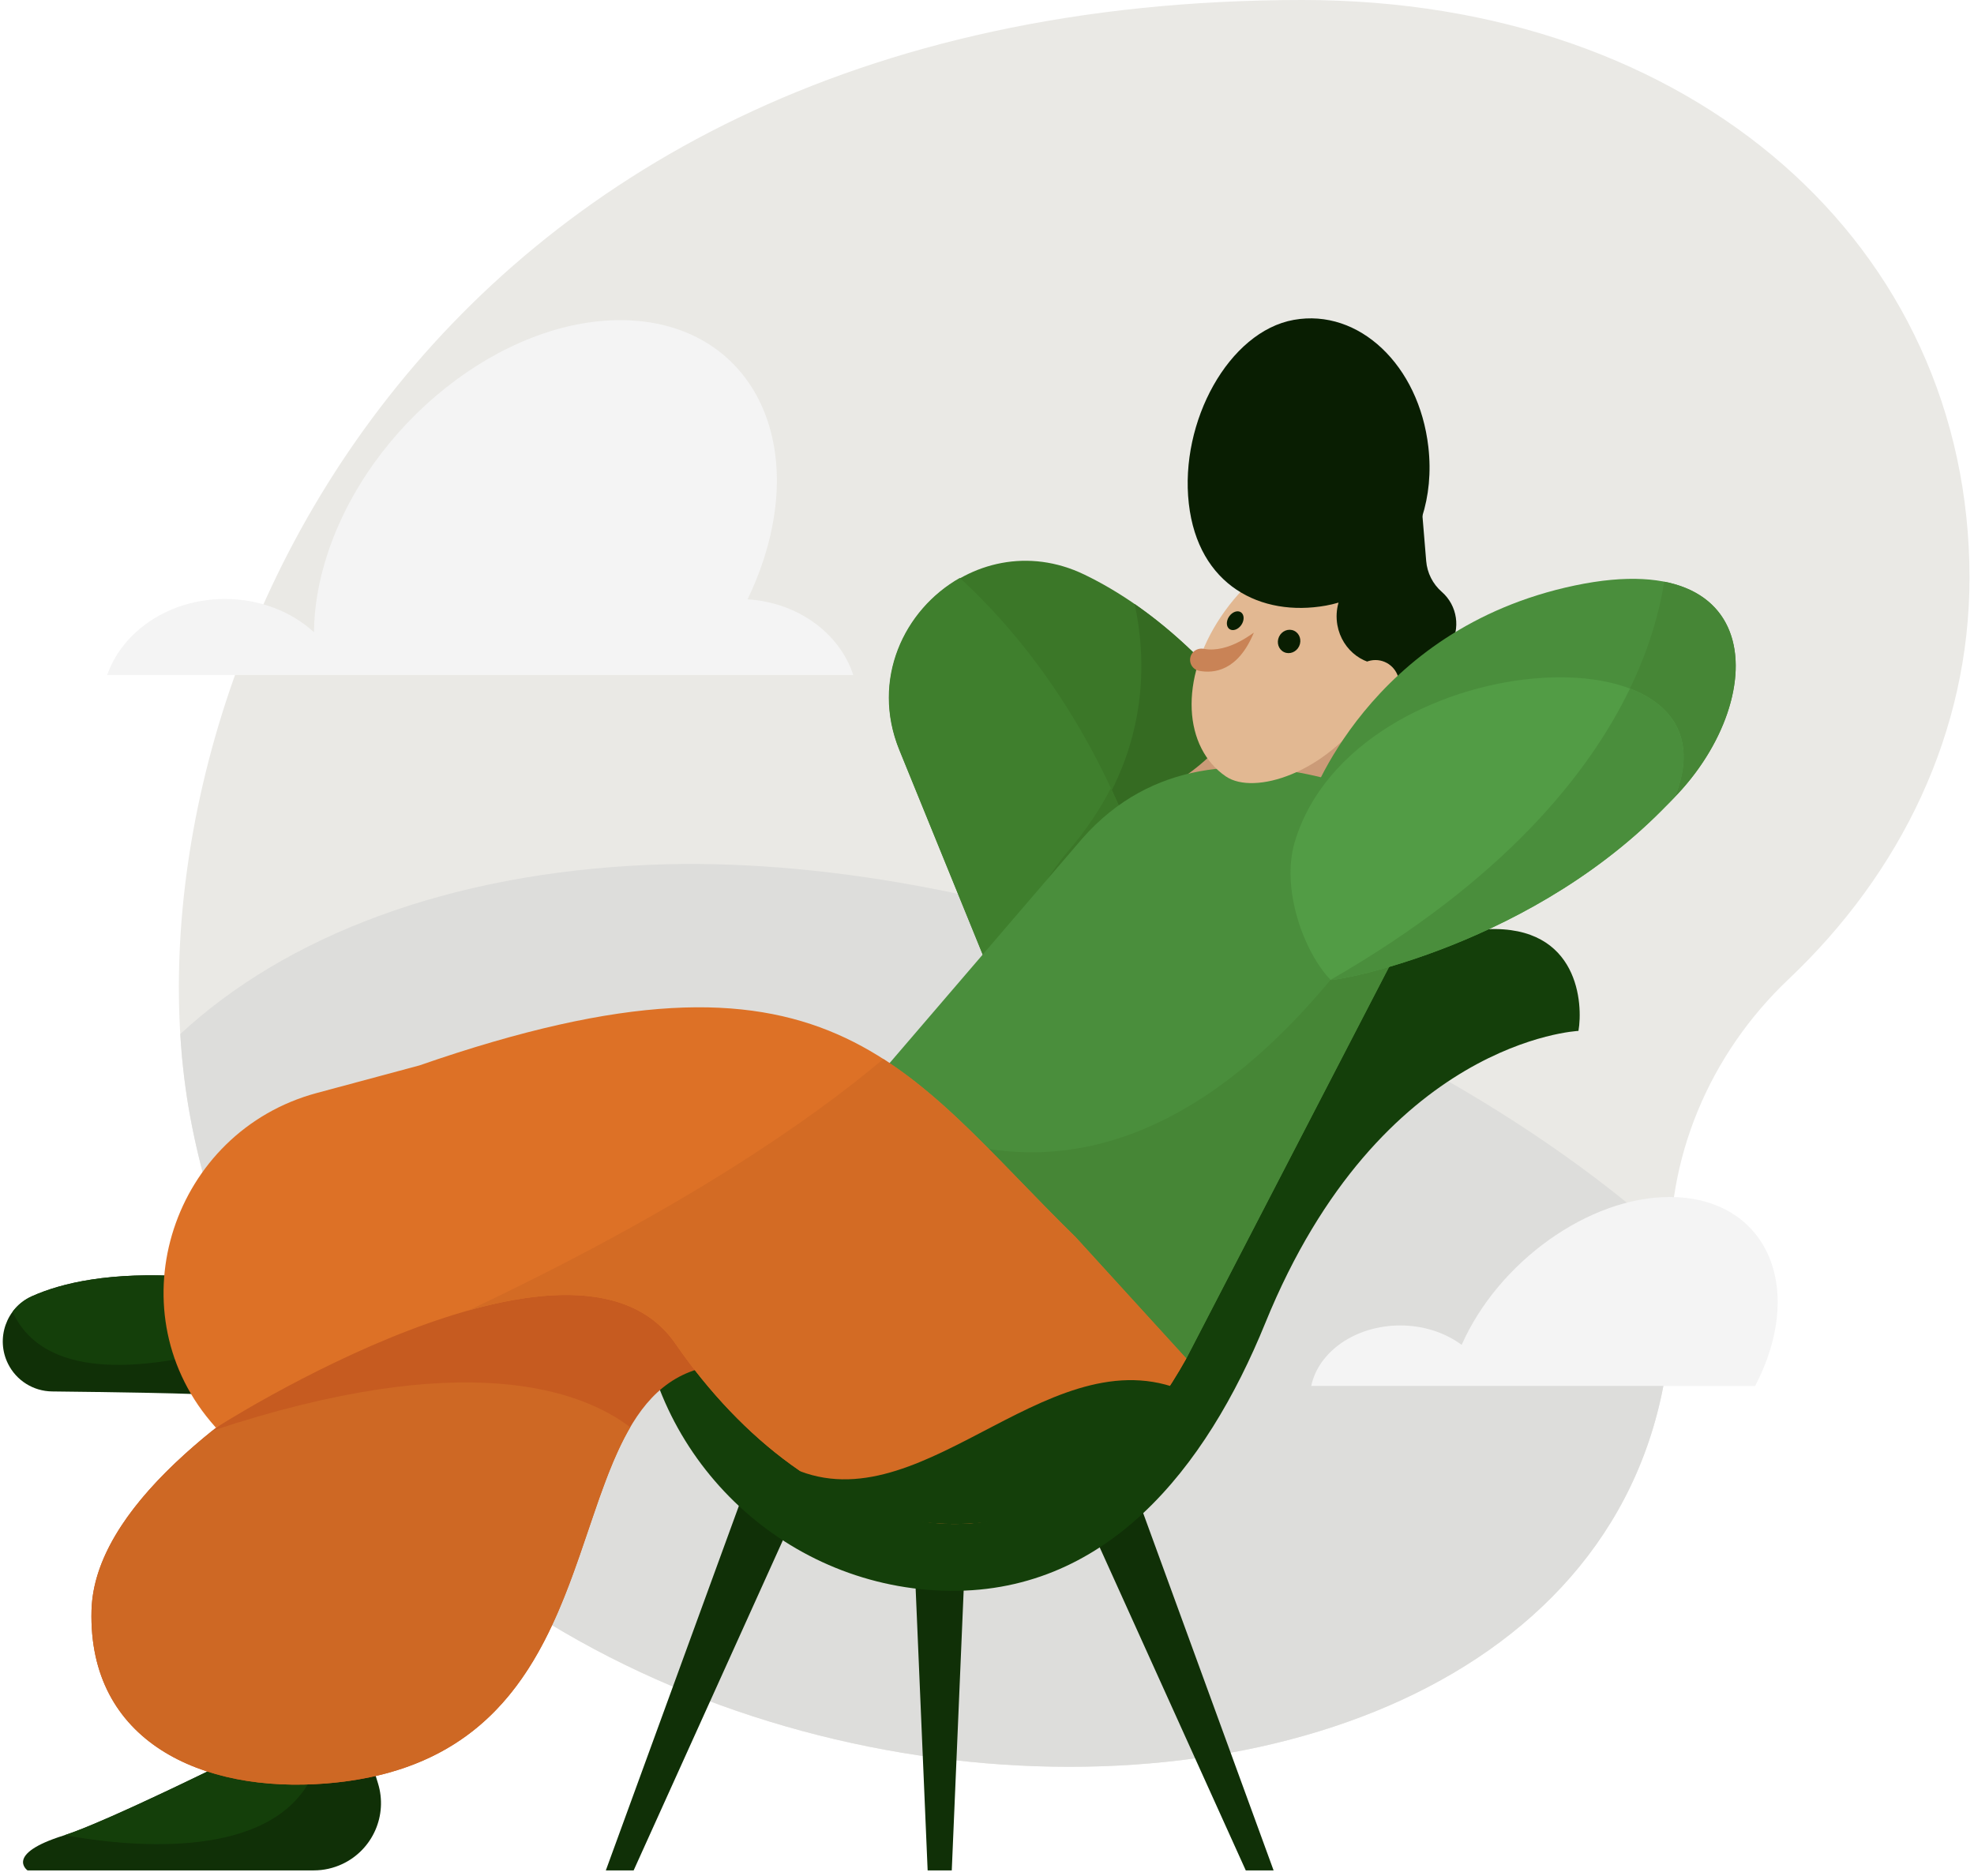 <svg width="201" height="191" viewBox="0 0 201 191" fill="none" xmlns="http://www.w3.org/2000/svg">
<path d="M200.543 58.834C200.543 25.015 172.451 0 132.634 0C40.977 0 11.691 72.617 19.387 113.817C34.909 196.927 174.075 201.243 170.119 129.115C169.51 118.041 174.079 107.319 182.131 99.698C193.58 88.86 200.543 74.539 200.543 58.834Z" fill="#EAE9E5"/>
<path d="M170.119 129.115C170.064 128.154 170.057 127.197 170.08 126.244C144.549 103.224 100.637 86.644 66.201 88.062C45.646 88.91 29.101 95.338 18.356 105.297C18.534 108.253 18.879 111.105 19.387 113.817C34.913 196.927 174.075 201.24 170.119 129.115Z" fill="#DDDDDB"/>
<path d="M178.717 141.127C179.182 140.231 179.593 139.317 179.93 138.379C183.212 129.274 178.779 121.888 170.03 121.888C161.746 121.888 152.566 128.51 148.831 136.946C147.188 135.725 144.999 134.97 142.581 134.97C138.024 134.97 134.25 137.632 133.514 141.127H178.717Z" fill="#F4F4F4"/>
<path d="M86.881 68.742C85.517 64.511 81.267 61.349 76.121 61.028C76.756 59.71 77.307 58.358 77.756 56.971C82.084 43.641 75.644 32.73 63.369 32.602C51.098 32.474 37.641 43.18 33.313 56.51C32.421 59.261 31.991 61.907 31.972 64.375C29.69 62.291 26.474 60.993 22.905 60.993C17.252 60.993 12.474 64.255 10.916 68.734H86.881V68.742Z" fill="#F4F4F4"/>
<path d="M101.485 100.666L91.601 76.399C86.812 64.647 99.006 52.991 110.432 58.517C113.974 60.229 117.705 62.767 121.506 66.433L126.245 78.014L101.485 100.666Z" fill="#3B7728"/>
<path d="M121.502 66.429C119.487 64.488 117.492 62.864 115.535 61.508C116.888 67.793 116.946 77.53 108.813 87.008C105.155 91.27 104.554 94.471 105.643 96.861L126.245 78.011L121.502 66.429Z" fill="#356B22"/>
<path d="M116.008 87.318C110.73 72.439 102.667 63.349 97.731 58.85C92.046 62.07 88.652 69.199 91.57 76.368L101.454 100.635L116.008 87.318Z" fill="#3F7F2D"/>
<path d="M113.113 80.254C112.036 82.358 110.63 84.489 108.812 86.609C105.034 91.014 104.515 94.285 105.755 96.698L116.008 87.318C115.113 84.799 114.14 82.447 113.113 80.254Z" fill="#3B7728"/>
<path d="M21.223 142.068C21.18 141.894 10.68 141.746 5.302 141.688C3.399 141.665 1.671 140.584 0.823 138.883C-0.46 136.318 0.621 133.176 3.237 132.001C6.259 130.645 11.199 129.475 19.03 129.987L21.223 142.068Z" fill="#103007"/>
<path d="M19.034 129.983C11.203 129.471 6.263 130.641 3.24 131.998C2.434 132.358 1.776 132.908 1.284 133.571C2.958 137.322 7.685 140.801 20.394 137.922C20.421 137.918 20.444 137.91 20.468 137.903L19.034 129.983Z" fill="#143F0A"/>
<path d="M96.913 190.46H94.456L92.996 156.164H98.37L96.913 190.46Z" fill="#103007"/>
<path d="M64.52 190.46H61.688L75.776 151.86H81.968L64.52 190.46Z" fill="#103007"/>
<path d="M126.849 190.46H129.682L115.593 151.86H109.397L126.849 190.46Z" fill="#103007"/>
<path d="M140.566 68.188C140.388 68.184 141.291 73.655 135.82 84.191C135.82 84.191 113.141 83.629 113.148 83.242C113.156 82.854 123.944 79.072 125.943 72.884L140.566 68.188Z" fill="#CB9B78"/>
<path d="M151.423 94.618C140.14 95.114 128.911 108.482 127.961 119.939C127.942 120.191 127.938 120.552 127.95 120.986C126.326 115.355 123.199 110.357 119.038 106.459L93.371 138.341C93.371 138.341 77.958 128.181 66.353 120.656C65.287 124.205 64.811 128.014 65.066 131.967C66.112 148.345 79.581 161.419 95.983 161.977C112.571 162.542 122.816 149.519 128.837 134.722C140.566 105.886 160.723 104.975 160.723 104.975C161.195 102.317 160.827 94.203 151.423 94.618Z" fill="#143F0A"/>
<path d="M87.742 111.562L110.204 85.384C124.347 69.3 148.397 85.028 148.397 85.028L120.793 138.337L107.406 133.241L87.742 111.562Z" fill="#4A8E3C"/>
<path d="M135.482 99.775C116.504 122.613 99.172 118.851 88.52 112.418L107.406 133.238L120.793 138.333L146.595 88.499C143.348 91.08 139.663 94.742 135.482 99.775Z" fill="#468636"/>
<path d="M2.803 190.46H31.945C32.96 190.46 33.96 190.235 34.878 189.801C37.955 188.344 39.493 184.845 38.489 181.595L35.855 173.047C35.855 173.047 12.517 185.012 6.476 186.907C0.435 188.802 2.803 190.46 2.803 190.46Z" fill="#103007"/>
<path d="M31.309 181.753C32.91 179.157 32.258 177.232 30.406 175.806C23.18 179.432 10.839 185.504 6.569 186.876C12.757 187.996 26.543 189.491 31.309 181.753Z" fill="#143F0A"/>
<path d="M76.606 139.046L62.153 123.644C62.153 123.644 9.863 143.436 9.316 163.98C8.964 177.34 20.557 182.625 33.22 181.606C67.364 178.851 53.477 136.469 76.606 139.046Z" fill="#C65B20"/>
<path d="M64.175 145.335C59.177 141.537 47.343 137.151 21.607 145.695C14.613 151.344 9.487 157.625 9.32 163.984C8.964 177.34 20.557 182.625 33.219 181.606C57.999 179.607 57.483 156.746 64.175 145.335Z" fill="#CE6824"/>
<path d="M120.793 138.337L109.541 125.996C91.922 108.757 84.661 93.913 42.697 108.493L32.27 111.295C17.601 115.235 11.68 133.137 21.452 144.761C21.626 144.97 21.809 145.176 21.991 145.385C21.991 145.385 58.495 121.908 68.775 136.826C82.398 156.587 105.868 164.991 120.793 138.337Z" fill="#DD7126"/>
<path d="M139.326 72.315C135.013 78.735 127.709 81.017 124.83 79.068C120.529 76.151 120.006 69.219 124.319 62.798C128.632 56.378 135.626 53.518 139.938 56.416C144.259 59.315 143.639 65.89 139.326 72.315Z" fill="#E2B892"/>
<path d="M145.441 45.521C144.491 37.182 138.361 31.386 131.743 32.571C125.125 33.757 120.1 42.94 121.049 51.279C121.998 59.617 128.392 62.852 135.01 61.667C135.448 61.589 135.878 61.485 136.296 61.361C136.087 62.078 136.037 62.856 136.176 63.647C136.645 66.266 139.043 68.029 141.531 67.584C144.019 67.138 145.654 64.65 145.185 62.031C144.825 60.032 143.344 58.536 141.562 58.137C144.429 55.173 146.03 50.674 145.441 45.521Z" fill="#091E02"/>
<path d="M144.569 49.512C144.596 49.574 144.995 54.371 145.22 57.126C145.32 58.342 145.89 59.466 146.808 60.268C148.408 61.667 148.753 64.019 147.626 65.824C146.107 68.258 143.519 71.141 139.725 71.319L138.105 53.755L144.569 49.512Z" fill="#091E02"/>
<path d="M140.051 72.047C141.386 72.047 142.469 70.965 142.469 69.629C142.469 68.294 141.386 67.212 140.051 67.212C138.715 67.212 137.633 68.294 137.633 69.629C137.633 70.965 138.715 72.047 140.051 72.047Z" fill="#E2B892"/>
<path d="M133.25 82.005C133.25 82.005 139.218 64.058 160.362 59.617C181.507 55.177 179.91 73.744 168.36 83.16L133.25 82.005Z" fill="#4A8E3C"/>
<path d="M168.356 83.16C177.88 75.395 180.635 61.411 169.456 59.23C168.604 64.697 165.818 73.341 157.262 82.792L168.356 83.16Z" fill="#468636"/>
<path d="M135.482 99.775C135.703 100.004 156.519 96.358 170.565 81.095C177.772 63.081 137.862 65.553 131.836 85.737C130.399 90.569 132.817 97.016 135.482 99.775Z" fill="#529C45"/>
<path d="M170.568 81.099C172.823 75.461 170.464 71.826 165.969 70.118C161.788 78.774 153.159 89.608 135.482 99.779C135.707 100.008 156.518 96.358 170.568 81.099Z" fill="#4A8E3C"/>
<path d="M127.667 64.433C127.713 64.321 125.129 66.553 122.575 66.069C122.041 65.968 121.506 66.22 121.281 66.716C120.979 67.386 121.374 68.169 122.095 68.308C123.594 68.595 126.043 68.343 127.667 64.433Z" fill="#C98356"/>
<path d="M132.285 65.798C132.567 65.197 132.337 64.495 131.771 64.23C131.205 63.964 130.518 64.236 130.236 64.837C129.954 65.437 130.185 66.139 130.75 66.405C131.316 66.67 132.003 66.398 132.285 65.798Z" fill="#091E02"/>
<path d="M126.403 63.628C126.722 63.155 126.701 62.581 126.356 62.348C126.01 62.114 125.47 62.309 125.15 62.782C124.831 63.256 124.852 63.829 125.197 64.063C125.543 64.296 126.083 64.102 126.403 63.628Z" fill="#091E02"/>
<path d="M47.723 133.435C47.723 133.435 47.719 133.435 47.723 133.435C56.263 131.037 64.644 130.824 68.778 136.822C82.398 156.583 105.868 164.991 120.793 138.337L109.541 125.996C102.303 118.913 96.808 112.236 89.942 107.838C82.386 114.209 69.398 123.175 47.723 133.435Z" fill="#D36B24"/>
<path d="M81.453 149.81C86.149 154.06 94.003 156.149 102.384 154.75C111.432 153.243 118.584 148.093 121.239 141.948C107.437 135.26 94.584 154.808 81.453 149.81Z" fill="#143F0A"/>
</svg>
